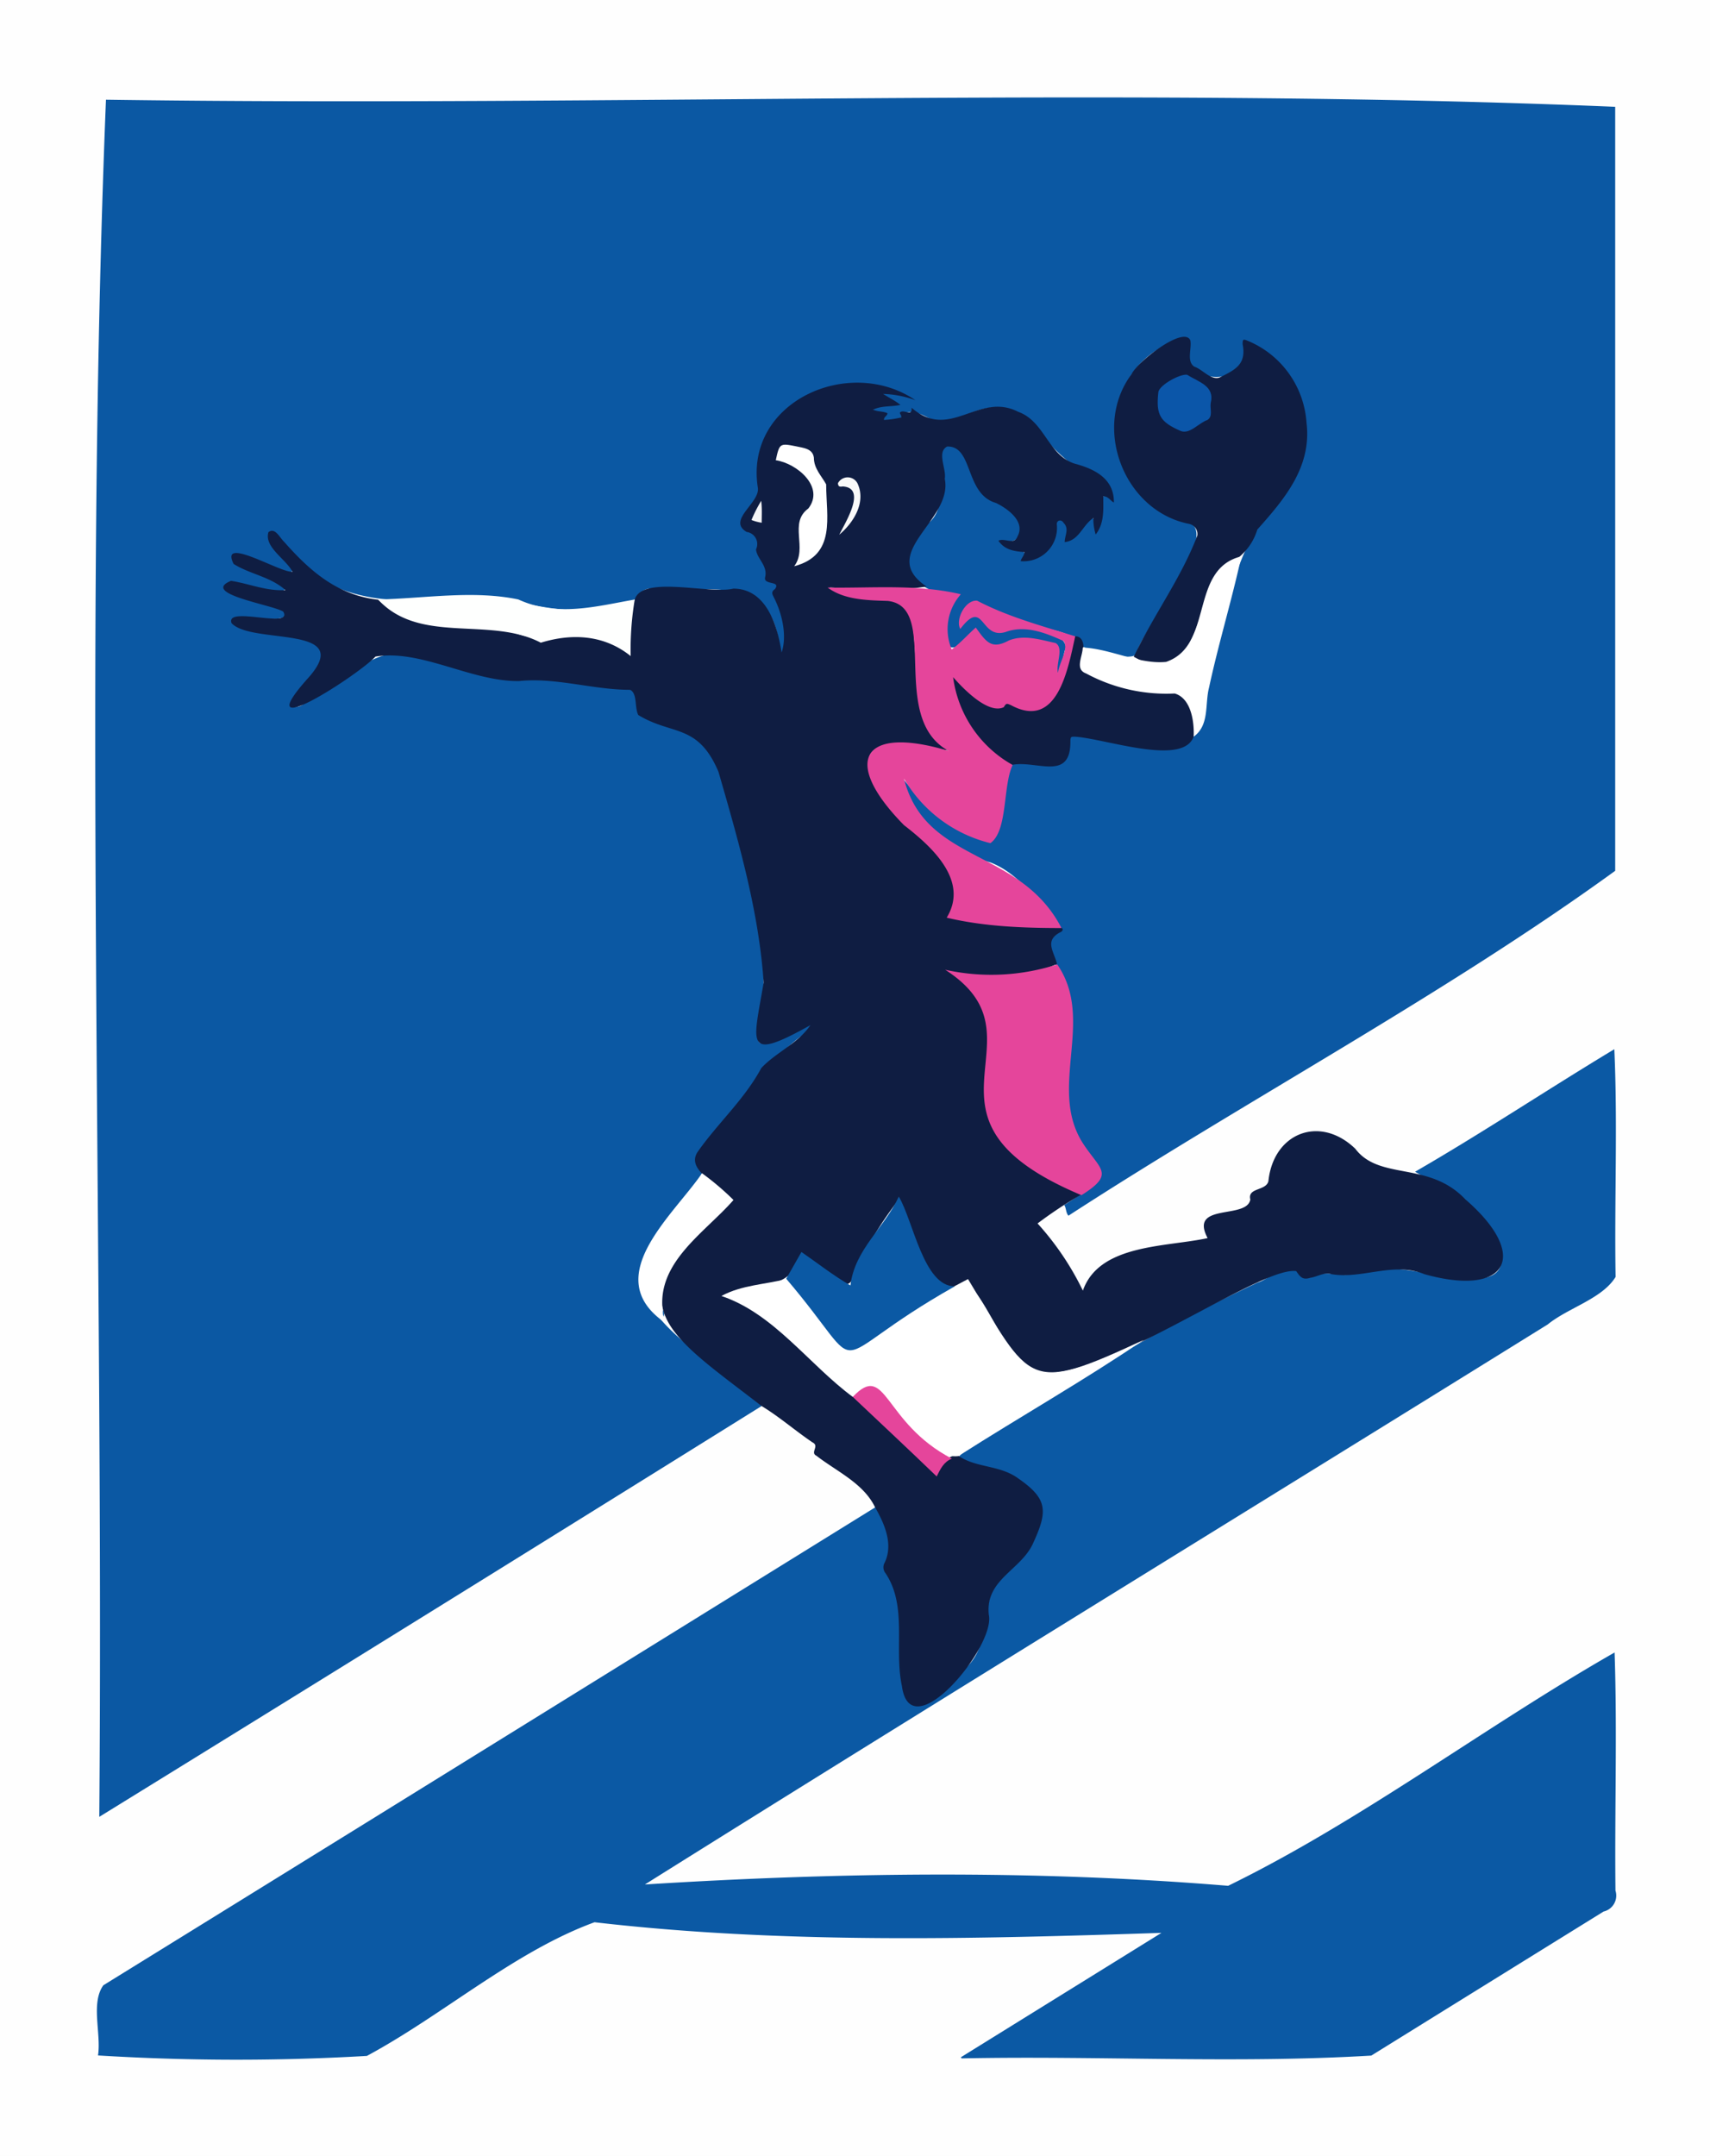 <svg id="Layer_1" data-name="Layer 1" xmlns="http://www.w3.org/2000/svg" viewBox="0 0 255.93 322.56"><defs><style>.cls-1{fill:#fefefe;}.cls-2{fill:#0b58a3;}.cls-3{fill:#0b59a4;}.cls-4{fill:#0f1d42;}.cls-5{fill:#e5459b;}.cls-6{fill:#fefffe;}.cls-7{fill:#fff;}.cls-8{fill:#f9f9f9;}.cls-9{fill:#f5f5f7;}.cls-10{fill:#0b56a9;}</style></defs><path class="cls-1" d="M255.93,322.56H0V0H255.93Z"/><path class="cls-2" d="M114,210.36q-49.49,30.85-99.14,61.47c.69-84.7-2.34-174.15,1-256.91,74.66,1.06,153-2,225.88,1.06q0,57.16,0,114.31c-25.51,18.5-55,34.2-81.83,51.6-.41-.47-.31-1.12-.63-1.6,10.84-6.76,1.53-5.17.4-14.66-.83-6.3,2.55-12.53-.62-18.6-.31-2.19-3.27-5.08-1.36-7,.38-.29,1-.46.9-1.12-2.95-3.65-5.83-8.1-10.35-9.87-6.09-1.7-12.09-6.24-13.12-12.54,3.25,3.94,7.05,8,12.54,9.23,2.61-.58,2-6.47,2.92-8.81-.2-4.71,4.34-2.28,7.16-2.44,2.79.09,1-4.57,3.25-4.5,10.22,1.13,19.2,6.91,19.84-8.21,2.52-10.12,4-20.59,11.41-28.33,5.87-6.41,3-18.4-4.95-21.93-1.06-.51-1.17-.43-1.17.75.71,5.54-8.83,5.48-8.36.06.15-2,0-2.05-1.9-1.25-12.92,4.44-11.06,24.5,1.81,27,5.42,1.48-6.64,15.92-7.61,19.69-.11,1.35-8.35-.38-8.34-1.45-2-2.38-6.71-2.15-9.63-3.6-3.25-1-8-5.3-8.51.85,2.24-1.93,2.23-2.41,4.26.05a2,2,0,0,0,2.29.68c2.49-.88,9-.3,9.4,2.57-.53,1.19-.43,3.15-1.36,3.94-.8-4.51,1.72-4.44-4.5-5.21-2.69-.35-5.51,2.77-7.09-.61-1.07-1.67-2.2,1.16-3.26,1.67-2.92,1.61-1.86-5.87-.43-7.09.13-.2.28-.28.18-.58-7,.09-9.79-6.17-4.11-10.73,4.05-3.26-.22-12.36,3.6-11.59C146,68.13,145,73.75,149,75c3,.82,6.28,6.31.92,6.11.87,1.59,4,.36,3.41,2.46,2.79.26,4.67-2.33,4.62-5a.79.79,0,0,1,1.52-.41c.7.77.18,1.6.33,2.51,2-.2,3.77-6,4.32-1.48,1.61-1.2-.53-6.44,2.28-4.68-.23-3.44-3.45-4.15-6.15-5.19-6.49-5-7.45-11.89-17.59-6.26-2.62,1.26-4.68-2.22-7.31-1.22-.69,1.22-1.51,1.17-2.67,1.1-.86.08-.37-.63-.3-1-4-.82,0-1.43,1.7-1.62-4.69-2.36.46-1.82,2.41-.7-9.41-5.35-23.45-.18-22.9,11.69a4.79,4.79,0,0,1-1.1,4.34c-.78.86-2.36,3.09-.54,3.69a2.06,2.06,0,0,1,1.49,2.7c.05,1.35,1.59,2.31,1.31,3.86-.19,1.36,2.39.84,1.36,2.35.28,2.88,2.07,5.75,1.34,8.92-.07.69-.8.69-.78,0-.87-11.58-10.52-8.43-18.77-9.07-1.57-.26-2.12.67-3,1.72-8.19,2.77-13.38,1.06-21.33-.6C61.21,90,49.34,92,41.46,80.17c-3.38-1.71,1.44,4,2.11,4.64,1.56,3.38-10.14-4.66-8.5-.74.52.78,11.35,4.23,6.23,4.43-2.42.18-5.48-2.1-7.53-.92-.2.79.75,1.15,1.35,1.31,8.78,2.38,11.69,4.27.26,3.67-2,4.59,22.55-1.71,8.4,12.13-.74,1.33,1,1.31,1.7.59,16.34-11.24,10.81-7.44,29.8-3.76,6-.24,11.88,1,17.93,1.31,1.77-.07,1.75.77,2.07,2.21,1.11,6.63,11.27-1.29,14.48,17.21,2.42,11,6.17,21.63,3.76,32.91-.81,3.67,10.24-4.48,7.4-.85-6.53,4.4-10,11.15-15.38,16.7-1.36,1.71-1.43,2.51-.38,4.34-1.71,3.5-5,6.44-7.19,9.78C89.72,196.08,108.21,203.6,114,210.36Z"/><path class="cls-3" d="M211.79,175.31c10.05-5.8,19.84-12.32,29.82-18.33.51,11.2,0,22.75.19,34.07-2,3.27-7.07,4.6-10.16,7.11-45,27.94-90.25,55.67-135.12,83.79,29-1.82,58.27-2.2,87.29.2,19.9-9.72,38.39-23.79,57.84-34.91.4,11.8,0,23.76.13,35.62A2.45,2.45,0,0,1,240,286q-17.38,10.77-34.76,21.55c-20.23,1.21-40.95,0-61.34.42l-.07-.18,30-18.6c-28.22.93-56.72,1.67-84.85-1.59-12,4.39-22.6,13.83-34.07,20a337.46,337.46,0,0,1-40.24-.07c.5-3.29-1.12-7.83.8-10.5q19.42-12,38.81-24L131,225.52a8.07,8.07,0,0,1,1.77,8.06c-.44,2.64,2.57,4.91,1.9,7.84.18,9.1-.63,20.11,9.66,8.32,4.47-3.78,2-10.22,5.68-14.26,7.27-5,8.32-13.16-1.51-15.69-1.78-.33-3.63-.44-5-1.84,2.59-2.85,7.53-4.69,10.91-7.21a273.81,273.81,0,0,1,33.81-18.84c1.87-.53,4.54-3.55,6.13-1.63a1.63,1.63,0,0,0,2.13.66c2.12-1,4.33.3,6.54-.44,5.95-2,11.71,1,17.68.8,7.78.13,2.57-8.76-1.1-11.29C217.33,177.91,214.2,176.76,211.79,175.31Z"/><path class="cls-4" d="M143.43,217.8c2.65,1.85,6.22,1.36,9,3.42,4.32,3,4.42,4.8,2.26,9.52-1.76,4.18-7.26,5.49-6.7,10.85,1.07,4.71-11.71,20.19-13,10.69-1.21-5.58.86-11.93-2.45-16.89a1.4,1.4,0,0,1-.16-1.54c1.37-2.77,0-5.88-1.41-8.33-1.73-3.6-5.74-5.36-8.77-7.71-1-.48.5-1.47-.59-2-2.58-1.74-5-3.86-7.62-5.44-14.57-11.25-22.36-15.2-5.29-30.05,2.2-2.13-6.56-4.46-4.31-7.94,3-4.31,7-7.84,9.55-12.58,2.17-2.33,5.55-3.73,7.35-6.42-10,5.58-8.54,2.86-7-6.37-.7-10.62-3.81-21.34-6.76-31.54-3.09-7.27-6.92-5.4-12-8.49-.58-1.1-.11-3.23-1.22-3.77-5.56,0-11.09-1.88-16.63-1.31C70.56,102,63,97.1,56.19,98.24c-2.57,2.78-19.63,13.78-9.89,3,6.74-7.8-8.65-4.76-11.64-8-1-2.67,9.25.93,7.74-1.72-1.42-1-12.55-2.68-7.82-4.62,2.78.44,5.26,1.56,8.14,1.39-2.21-2-5.3-2.37-7.75-3.91-2.23-4.39,7.17,1.45,8.8,1.15-1-1.91-4.25-3.66-3.6-5.9,1-.79,1.7.83,2.34,1.42,3.89,4.41,8,8,14.1,8.68C61.9,94.58,69.39,93.33,76,94.25c7.57,3.48,10.43-2,18,3.31.59-2.52-.18-5.49,1-7.86,1.11-3.68,11.22-.76,14.76-1.63,4.95,0,6.6,5.54,7.22,9.55.84-2.47.09-5.79-1.14-8.2-.2-.44-.52-.83.13-1.27,1-1.33-1.8-.54-1.45-1.81.4-1.75-1.25-2.74-1.37-4.15a1.82,1.82,0,0,0-1.4-2.6c-3-1.77,2.06-4.36,1.67-6.64-2-12.84,13.65-19.83,23.59-13.07a15.29,15.29,0,0,0-4.83-.94c.81.55,1.72.94,2.58,1.64-1.47.32-2.69.07-4.09.71.74.35,1.5.21,2.15.54,0,.4-.53.49-.52,1a14.21,14.21,0,0,0,2.57-.37c.1-.34-.22-.49-.18-.74.55-.58,1.9.72,1.74-.72,5.78,5.06,10-2.44,15.95.61,4,1.42,4.46,6.52,8.5,7.77,3,.8,5.89,2.27,5.83,5.81-.55-.3-.82-.92-1.59-.94,0,2,.2,4-1.13,5.72a7.88,7.88,0,0,1-.35-2.47c-1.66,1.1-2.1,3.36-4.29,3.61,0-1,.72-2-.17-2.88-.34-.61-1.12-.39-1,.33a5,5,0,0,1-5.42,5.4c.11-.49.53-.8.56-1.36-1.46-.11-2.93-.29-3.89-1.7.92-.48,2.36.73,2.86-.65,1.2-2.18-1.39-4.11-3.23-5-4.69-1.35-3.36-8.56-7.3-8.44-1.61.83-.08,3.35-.36,4.82,1.28,6.25-10.23,11.12-2.72,16.13-4.53.71-9.83.37-14.49.14,3.61,2.79,9.93-.35,12.14,3.9,1.44,7-.58,15.53,5.72,20.48-3.79-.33-14.92-3.46-11.38,4.34,2.39,6.54,10.33,8.75,12,15.48a5.67,5.67,0,0,1-.29,4.35c-.29.54,0,.71.45.8,5.27,1.18,10.76.87,16,1.52.29.22.29.42,0,.64-2.57,1.27-1.17,2.77-.63,4.8-4.73,2.29-10.77,2.05-16,1.18,15.22,10.21-7.87,20.57,19.6,33.35a63.18,63.18,0,0,0-6.51,4.31,42.59,42.59,0,0,1,6.78,10.05c2.45-7,12.47-6.5,18.67-7.86-2.84-5.35,5.87-2.74,6.39-5.77-.46-1.82,2.38-1.26,2.71-2.76.75-7.22,7.71-9.94,13-4.84,3.65,4.82,11,1.79,16.48,7.58,9.74,8.42,6.3,14.67-6.13,11.19-4.64-1.91-9.34.78-13.9,0-1.05-.36-2.13.39-3.18.54-1.14.36-1.51-.11-2.11-1-6.31-.9-36.92,22.49-41.77,13-2.24-2-6-11.62-8.13-11.16-5.75,3-7.34-8.84-9.61-12.52-10.5,13.68-3.69,15.59-13.55,8.77-1-.71-1-.71-1.59.37-1.49,4.84-7,2.89-10.85,5.11,12.06,6,20.8,17.41,31,26.15.45.44.73.35,1-.15C141,218.81,142.23,217.55,143.43,217.8Z"/><path class="cls-5" d="M158.87,138.85c-5.73,0-11.59-.22-17.18-1.55,3.4-5.58-2.29-10.67-6.4-13.85-9.45-9.6-6.27-15,6.69-11.1-9.11-4.95-1.19-21.56-9.11-22.44-3.05-.1-6.48-.14-9-2,6.76.11,13.31-.55,19.94,1a7.84,7.84,0,0,0-1.37,8.26c1.36-1,2.32-2.15,3.6-3.28,1.54,2.11,2.32,3.37,4.94,1.94,2.3-.92,4.68-.12,7,.38,1.3.73,0,3.13.37,4.49.1-1.47,1.68-3.6.83-4.79-2.71-1.23-5.73-2.43-8.68-1.35-3.86,1.18-3.16-5.22-6.78-.45-.78-1.48.83-4.44,2.54-4.23,4.67,2.44,9.72,3.77,14.71,5.34-.42,4.87-2.64,14.16-9.42,10.64-.47-.21-.88-.23-1.2.25-2.55.77-5.72-2.2-7.37-4.11.78,5.47,4.52,9.31,8.58,12.46-1.5,3.12-.69,9.82-3.33,11.69a20.66,20.66,0,0,1-12.94-9.66C138.54,129.3,152.65,126.83,158.87,138.85Z"/><path class="cls-4" d="M169.69,98.26c2.9-6.16,7.12-11.8,9.51-18.14A1.55,1.55,0,0,0,178,78.39c-9.77-1.9-14.6-14.43-8.65-22.4.82-1.82,7.81-7.29,8.8-5.08.25,1.24-.6,3.12.58,3.94,1.25.4,2.45,2.06,3.78,1.64,2.43-1.19,4.05-2,3.47-5,0-.75.08-.79.79-.49a14.29,14.29,0,0,1,8.77,12.23c.81,6.62-3.27,11.41-7.36,16-1.12,3.6-3.58,4.66-6.32,7C179.16,91.38,178.57,103.36,169.69,98.26Z"/><path class="cls-5" d="M161.86,178.82c-27.65-11.59-4.38-23.46-20.4-33.73a32,32,0,0,0,16.77-.8c5.81,8.4-1.6,18.69,4,27C164.74,175.05,166.86,175.67,161.86,178.82Z"/><path class="cls-4" d="M151.52,114.43a17.67,17.67,0,0,1-8.87-13.11c1.52,1.72,5.23,5.59,7.58,4.49.37-.6.41-.59,1.07-.31,7,3.79,8.54-5.47,9.63-10.31,1.64.08,1.23,2.32,1.09,3.43,0,4,9.77,4.82,13,4.91a2.8,2.8,0,0,1,2.68,1.5c5.59,12-11.1,5.56-16.82,5.19-.56,0-.64,0-.68.56C160.33,117,155.2,113.73,151.52,114.43Z"/><path class="cls-6" d="M95,89.7a45.27,45.27,0,0,0-.61,8.46c-4-3.22-8.84-3.42-13.45-2-7.64-4-18.1.34-24.36-6.47,6.86-.14,14.23-1.43,21,0C83.41,92.36,89.22,90.71,95,89.7Z"/><path class="cls-7" d="M178.65,110.22c.11-2.24-.39-5.76-2.84-6.46a25.32,25.32,0,0,1-13.26-3c-1.73-.63-.51-2.53-.5-3.88,4.22.19,8.41,2.55,12.48,2.15,7.21-2.49,3.39-13.88,11.26-15.79-1.43,6.57-3.41,13-4.84,19.64C180.31,105.36,181.05,108.5,178.65,110.22Z"/><path class="cls-7" d="M99.34,197v.76c-9.54-6.78,1.4-15.9,5.73-22.22a40.15,40.15,0,0,1,4.71,4C105.4,184.56,97.69,189.16,99.34,197Z"/><path class="cls-7" d="M127.63,209c-6.58-4.86-11.78-12.45-19.66-15.1,3.06-1.65,6.51-1.71,9.7-2.53,14.13,15.4,3.51,12.29,27.21,0,9.48,15.65,8.73,17.29,26.3,9.1-8.93,6.07-18.58,11.53-27.75,17.39-4.19.52-9.07-6-11.55-9.24C130.52,205.86,129.42,208.5,127.63,209Z"/><path class="cls-3" d="M142.9,192.46c-20.72,11.67-12.17,14.19-25.23-1.14l2.28-4c2.44,1.68,4.71,3.49,7.33,5,.64-5.4,5.09-8.6,7.24-13.29C136.69,182.67,138.23,192.48,142.9,192.46Z"/><path class="cls-7" d="M116.11,68.86c.54-2.52.61-2.57,3-2.09,1.1.25,2.52.32,2.7,1.7,0,1.65,1.17,2.76,1.84,4,0,4.88,1.56,10.58-4.79,12.25,2.08-2.71-.87-6.46,2.12-8.64C123.48,72.87,119.27,69.32,116.11,68.86Z"/><path class="cls-5" d="M127.63,209c5.09-5.38,4.5,3.85,14.84,9.24-1.19.45-1.7,1.49-2.28,2.66C136,216.86,131.78,212.92,127.63,209Z"/><path class="cls-8" d="M125.61,80c.87-1.78,4.19-7,.52-7.22-.5.08-.68,0-.72-.48a1.65,1.65,0,0,1,3,.18C129.59,75.25,127.73,78.22,125.61,80Z"/><path class="cls-9" d="M114,78.21a7,7,0,0,1-1.53-.41,20.46,20.46,0,0,1,1.46-2.87C114.07,76.14,114,77.15,114,78.21Z"/><path class="cls-2" d="M99.34,197a1.61,1.61,0,0,1-.1-1A1.31,1.31,0,0,1,99.34,197Z"/><path class="cls-10" d="M181.2,60.31c-.14.82.38,2-.5,2.53-1.28.43-2.57,2.13-3.94,1.66-3.17-1.36-3.77-2.44-3.39-5.86.22-1.08,3.26-2.73,4.31-2.57C179.44,57.2,181.84,57.72,181.2,60.31Z"/></svg>